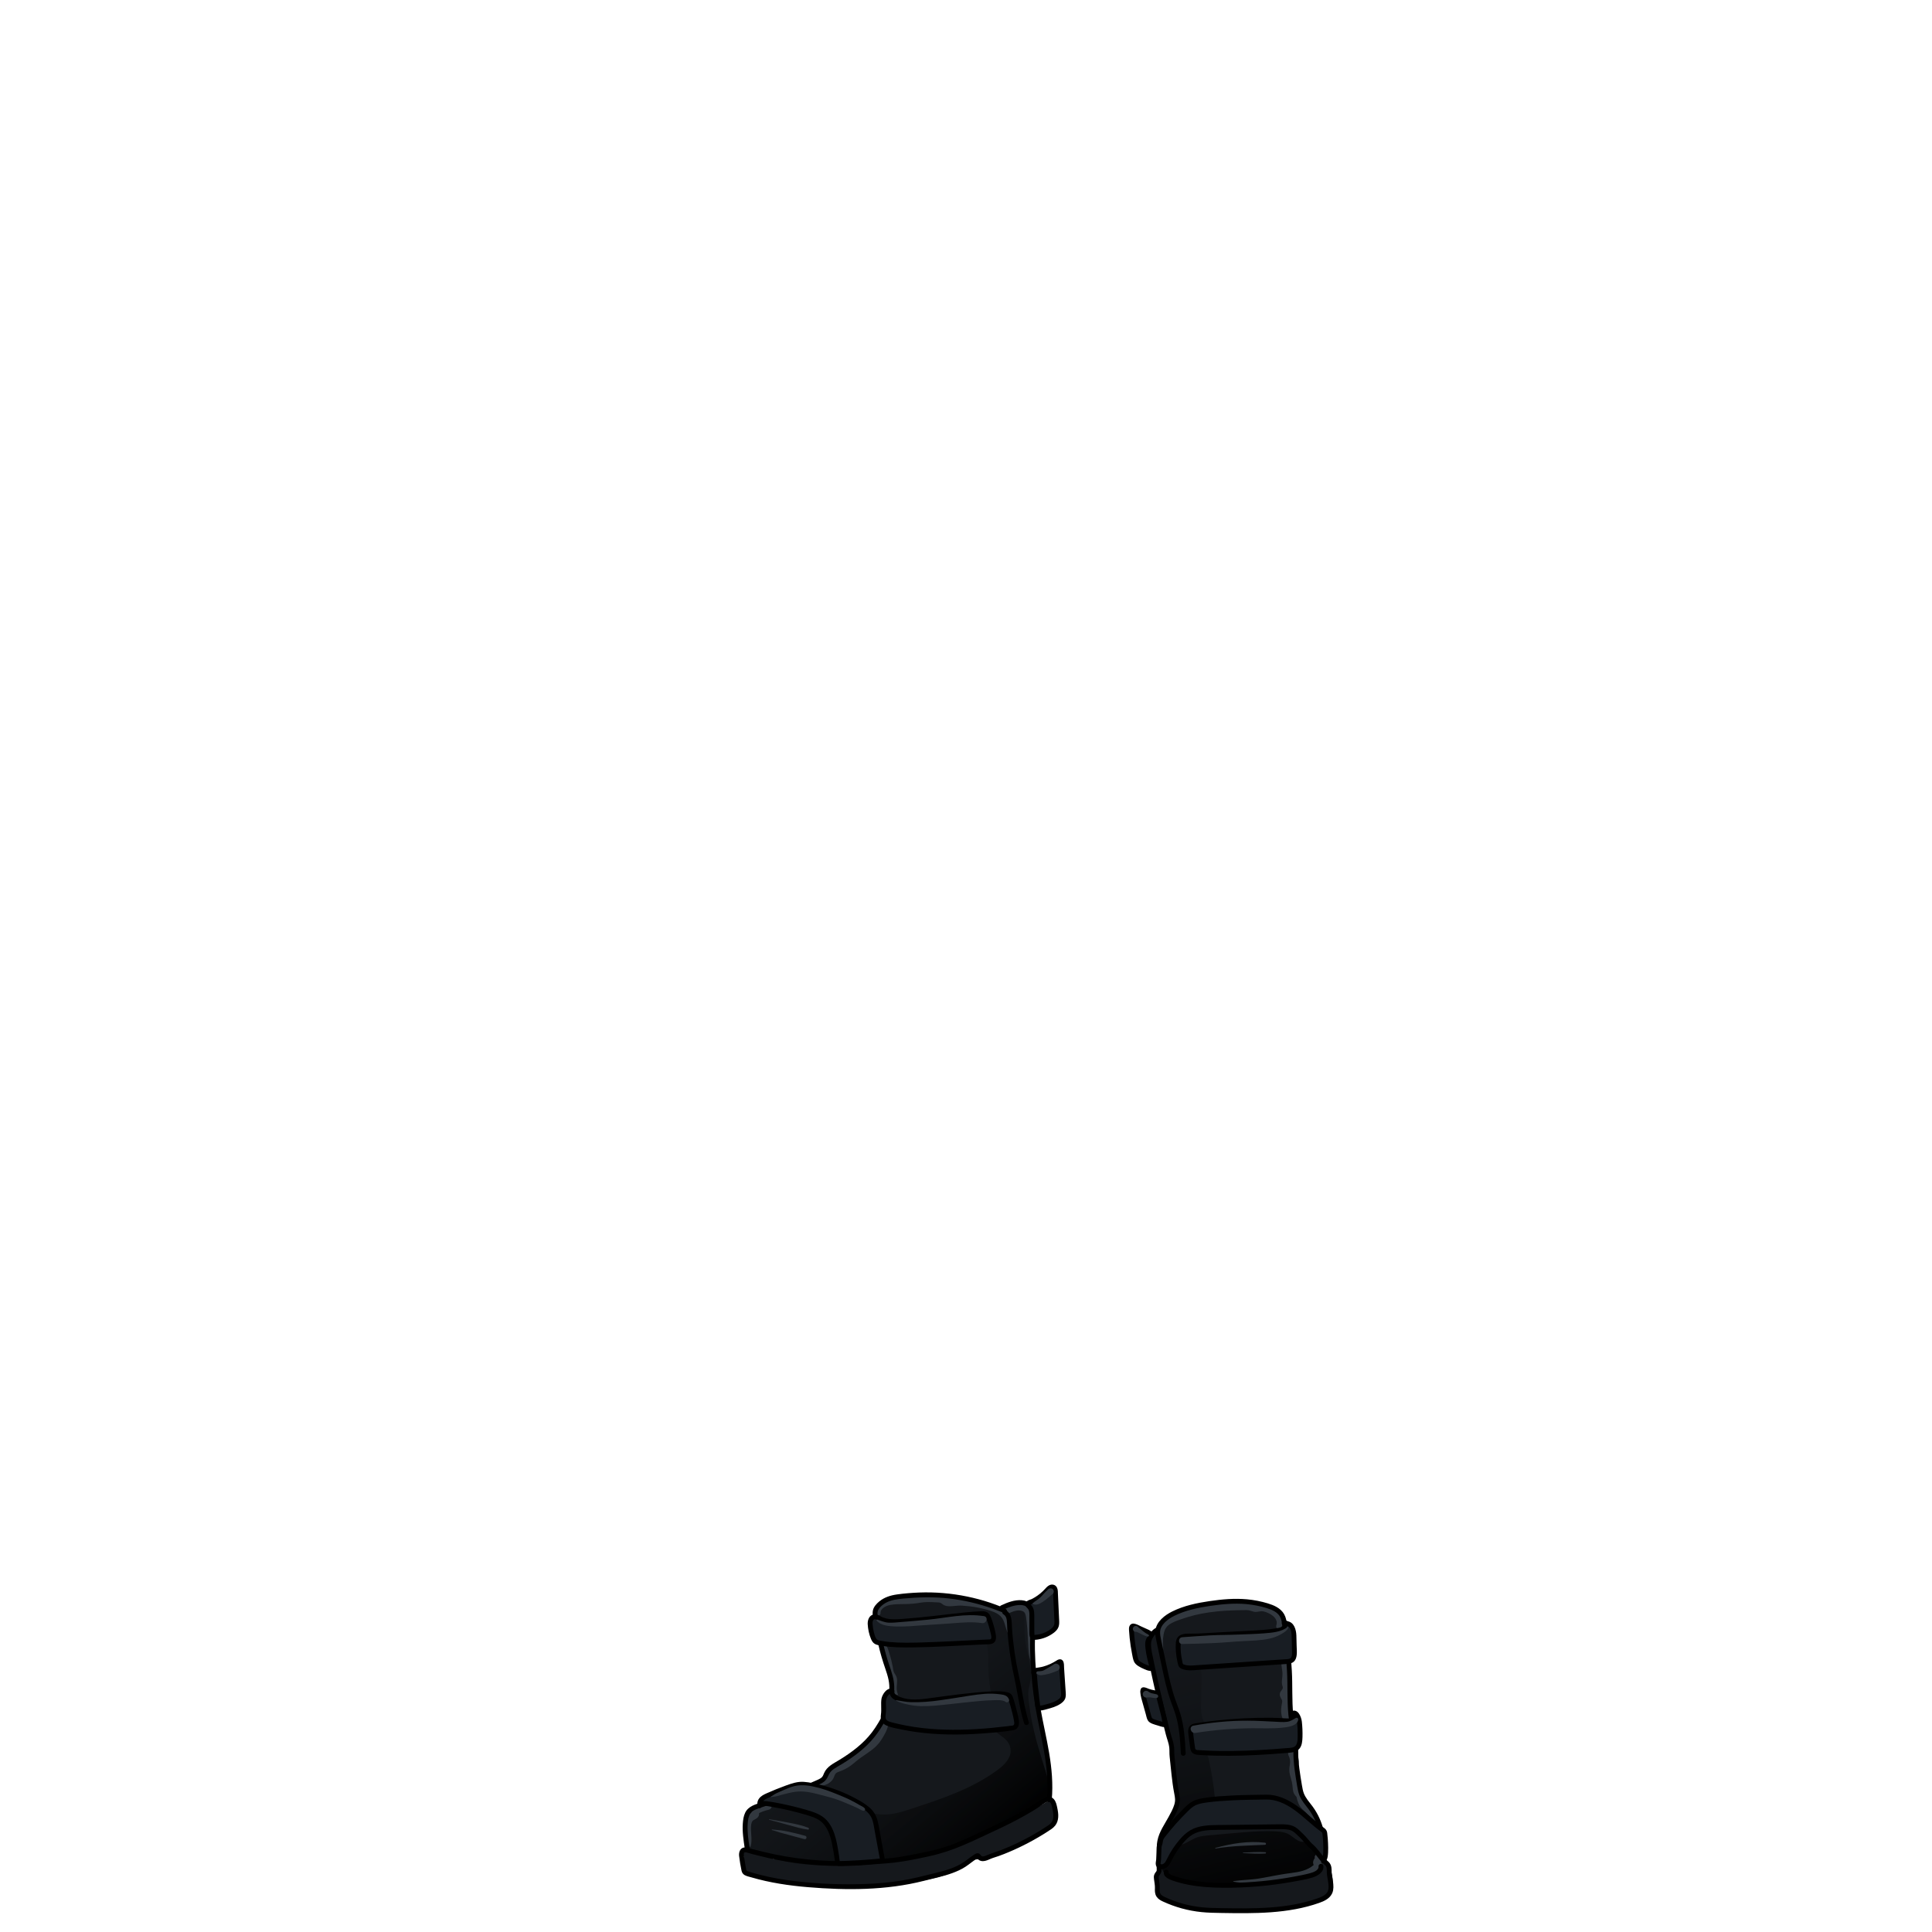 <?xml version="1.0" encoding="utf-8"?>
<!-- Generator: Adobe Illustrator 28.0.0, SVG Export Plug-In . SVG Version: 6.00 Build 0)  -->
<svg version="1.1" id="Layer_1" xmlns="http://www.w3.org/2000/svg" xmlns:xlink="http://www.w3.org/1999/xlink" x="0px" y="0px"
	 viewBox="0 0 800 800" style="enable-background:new 0 0 800 800;" xml:space="preserve">
<style type="text/css">
	.st0{fill:#15181C;}
	.st1{fill:url(#SVGID_1_);}
	.st2{fill:url(#SVGID_00000046313228400200295580000006525666122348707773_);}
	.st3{fill:#32383F;}
	.st4{fill:none;stroke:#000000;stroke-width:2;stroke-linecap:round;stroke-linejoin:round;stroke-miterlimit:10;}
	.st5{fill:#181D23;}
	.st6{fill:#181D23;stroke:#000000;stroke-width:2;stroke-miterlimit:10;}
</style>
<g id="_x33_-SHOES__x5B_DUROV_x5D_">
	<g id="color_00000036946693444754083860000006416363522848774555_">
		<path class="st0" d="M434.23,744.59c1.39-1.45,1.2-4.21,1.02-6.01c-0.28-2.76-0.55-5.53-0.83-8.29c-0.2-1.96-0.39-3.93-0.8-5.86
			c-0.39-1.82-0.96-3.6-1.39-5.41c-0.73-3.12-1.02-6.32-1.54-9.48c-0.76-4.72-2.01-9.35-2.67-14.09c-0.32-2.32-0.26-4.61-0.41-6.93
			c-0.15-2.22-0.5-4.46-0.56-6.7c-0.11-4.15,0.63-8.29,0.6-12.44c-0.01-1.49-0.18-3.13-1.23-4.19c-1.13-1.14-2.93-1.26-4.53-1.14
			c-1.85,0.14-3.68,0.48-5.45,1.04c-0.86,0.27-1.73,0.59-2.62,0.56c-0.59-0.02-1.16-0.19-1.72-0.36
			c-13.37-3.94-27.56-6.38-41.24-3.74c-2.41,0.46-4.84,1.11-6.83,2.54c-0.68,0.49-1.31,1.09-1.62,1.87
			c-0.35,0.89-0.23,1.89-0.08,2.84c0.91,5.95,2.24,11.9,3.76,17.72c1.43,5.47,4.2,10.46,3.08,16.33c-0.26,1.37-0.72,2.69-1.25,3.97
			c-2.12,5.15-5.34,9.75-8.55,14.3c-0.86,1.23-1.73,2.46-2.86,3.46c-1.96,1.73-4.51,2.59-6.91,3.62c-3.1,1.33-5.9,3.28-7.11,6.5
			c-0.81,2.17-2.62,2.57-4.5,3.56c-2.29,1.21-4.72,2.14-7.15,3.01c-5.68,2.04-11.31,4.22-16.97,6.33c-0.94,0.35-1.9,0.71-2.67,1.36
			c-0.83,0.7-1.39,1.68-1.78,2.69c-1.53,3.91-0.89,8.29-0.23,12.44c0.1,0.61,0.21,1.25,0.58,1.74c0.45,0.59,1.2,0.85,1.91,1.07
			c6.51,2.08,13.17,3.88,20,4.25c1.36,0.07,2.72,0.09,4.08,0.11c7.26,0.09,14.51,0.21,21.77,0.26c6.9,0.05,14.14-1.61,20.98-2.63
			c4.59-0.68,9.2-1.37,13.61-2.79c6.43-2.08,12.39-5.83,18.49-8.79c3.88-1.88,7.76-3.77,11.64-5.65c1.86-0.9,4.02-1.66,5.75-2.79
			c1.53-1,2.69-2.37,4.38-3.17C433.01,745.36,433.73,745.11,434.23,744.59z"/>
		<path class="st0" d="M480.36,703.72c0.48,1.96,0.99,3.91,1.53,5.85c0.78,2.79,1.61,5.57,2.27,8.4c1.13,4.85,1.74,9.82,1.8,14.79
			c0.01,1.1-0.03,2.08,0.25,3.12c0.33,1.26,0.77,2.49,1.07,3.77c0.56,2.37,0.84,4.86,0.15,7.24c-1.16,3.98-3.97,7.61-5.65,11.4
			c-1.41,3.17-1.79,6.07-1.45,9.54c0.2,2.07,0.4,4.14,0.61,6.2c0.02,0.24,0.05,0.49,0.17,0.69c0.15,0.26,0.42,0.42,0.68,0.57
			c1.22,0.69,2.33,1.49,3.48,2.25c1.22,0.8,2.93,1.06,4.33,1.39c3.09,0.73,6.61,1.54,9.79,1.54c10.26,1.12,20.61-0.29,30.83-1.7
			c2.92-0.4,5.84-0.8,8.71-1.42c1.46-0.31,2.91-0.68,4.34-1.13c1.1-0.35,2.32-0.59,3.13-1.48c0.69-0.76,0.9-1.84,0.88-2.87
			c-0.02-1.02-0.22-2.04-0.23-3.06c-0.01-1.07,0.19-2.12,0.27-3.18c0.22-2.71-0.32-5.43-1.23-7.99s-2.19-4.97-3.49-7.35
			c-2.15-3.93-3.89-7.65-4.6-12.14c-0.8-5.08-1.26-10.09-1.51-15.21c-0.27-5.62-2.36-11.04-2.58-16.66
			c-0.1-2.53,0.19-5.06,0.29-7.59c0.16-4.14-0.55-8.01-0.96-12.09c-0.39-3.9-0.14-7.93-0.61-11.87c-0.23-2-0.6-4.06-1.75-5.71
			c-1.29-1.84-3.4-2.92-5.51-3.67c-5.56-1.99-11.59-2.2-17.5-2.01c-6.66,0.21-13.38,0.91-19.62,3.23c-3.34,1.24-6.71,3.15-8.27,6.35
			c-0.38,0.79-0.65,1.64-1.15,2.35c-0.79,1.11-2.11,1.84-2.6,3.1c-0.32,0.83-0.22,1.76-0.11,2.64
			C477.12,688.64,478.52,696.23,480.36,703.72z"/>
		<path class="st0" d="M435.94,746.85c-0.56-0.85-1.7-1.25-2.63-0.69c-13.96,8.51-29.35,14.59-44.66,20.19
			c-3.83,1.4-7.72,2.65-11.71,3.53c-4.08,0.89-8.24,1.28-12.4,1.54c-8.49,0.51-17.03,0.51-25.53,0.07
			c-6.33-0.32-12.66-0.92-18.94-1.83c-0.13-0.1-0.27-0.17-0.44-0.23c-0.54-0.19-1.08-0.41-1.63-0.57c-0.57-0.16-1.16-0.3-1.73-0.45
			c-0.56-0.14-1.11-0.28-1.67-0.43c-0.18-0.05-0.36-0.1-0.54-0.14c-0.3-0.37-0.74-0.64-1.16-0.75c-0.31-0.08-0.62-0.06-0.9,0.03
			c-0.27-0.35-0.65-0.6-1.18-0.72c-0.17-0.04-0.35-0.05-0.52-0.05c-1.54-0.6-3.19,0.97-2.38,2.37c-0.03,0.53,0.05,1.07,0.12,1.62
			c0.16,1.2,0.3,2.4,0.43,3.6c0.1,0.85,0.5,1.44,1.32,1.73c9.02,3.25,18.63,3.97,28.1,4.86c9.8,0.93,19.68,1.66,29.51,0.68
			c4.82-0.48,9.57-1.4,14.3-2.41c4.41-0.94,8.84-1.83,12.98-3.68c1.92-0.86,3.6-2.02,5.31-3.23c0.79-0.56,1.6-1.13,2.49-1.52
			c0.94-0.41,1.85-0.41,2.85-0.49c2.46-0.21,4.74-1.4,7-2.32c2.29-0.93,4.57-1.85,6.86-2.78c2.56-1.04,5.13-2.07,7.69-3.12
			c2.12-0.87,4.23-1.76,6.07-3.16C436.38,755.87,438.59,750.84,435.94,746.85z"/>
		<path class="st0" d="M550.35,784.91c0.64-0.36,0.94-0.98,0.99-1.63c0.08-1.17,0.47-2.3,0.51-3.49c0.03-1.23-0.09-2.46-0.33-3.67
			c-0.26-1.25-0.62-2.74-1.3-3.97c-0.39-0.69-0.87-1.29-1.5-1.72c-0.24-0.16-0.5-0.3-0.79-0.28c-0.39,0.03-0.69,0.35-0.95,0.65
			c-0.25,0.3-0.51,0.61-0.64,0.98s-0.08,0.83,0.2,1.1c0.14,0.13,0.33,0.21,0.48,0.34c0.34,0.3,0.38,0.85,0.19,1.26
			c-0.19,0.42-0.55,0.72-0.92,0.99c-3.09,2.19-6.85,1.71-10.34,2.39c-2.18,0.42-4.39,0.74-6.59,1.07c-1.07,0.16-2.14,0.31-3.21,0.46
			c-0.88,0.12-2.13,0.53-3.01,0.4c-0.11-0.02-0.21-0.03-0.32-0.03c-9.08,0.16-18.17,0.14-27.25-0.06c-0.51-0.01-0.94,0.16-1.26,0.44
			c-0.11,0.02-0.22,0.05-0.32,0.09c-0.38,0.13-1.53-0.38-1.93-0.48c-0.77-0.2-1.54-0.4-2.31-0.6c-1.46-0.39-2.94-0.75-4.38-1.21
			c-0.91-0.29-1.49-0.72-2.06-1.5c-0.58-0.79-0.93-2.01-1.97-2.32c-0.79-0.24-1.65,0.27-2.07,0.97c-0.42,0.7-0.5,1.56-0.52,2.38
			c-0.04,1.7,0.1,3.4,0.43,5.07c0.2,1.01,0.48,2.03,1.12,2.83c0.44,0.56,1.03,0.98,1.63,1.36c4.62,2.9,10.28,3.44,15.72,3.85
			c5.96,0.45,11.82,0.83,17.79,0.69c6.13-0.14,12.23-0.72,18.34-1.11c2.14-0.13,4.28-0.27,6.36-0.77
			C543.7,788.49,547.15,786.71,550.35,784.91z"/>
	</g>
	<g id="shadow_00000124858491652275885820000006518887112501121429_">
		
			<linearGradient id="SVGID_1_" gradientUnits="userSpaceOnUse" x1="410.151" y1="32.782" x2="344.646" y2="111.114" gradientTransform="matrix(1 0 0 -1 0 799.89)">
			<stop  offset="0" style="stop-color:#000000"/>
			<stop  offset="1" style="stop-color:#15181C;stop-opacity:0"/>
		</linearGradient>
		<path class="st1" d="M339.8,751.21c-2.04-0.54-4.04-1.27-5.99-2.06c-3.79-1.52-7.57-3.24-11.63-3.68
			c-4.06-0.43-8.55,0.68-11.04,3.91c-2.96,3.84-2.28,9.25-1.43,14.03c0.2,1.12,0.42,2.28,1.08,3.2c1.15,1.61,4.08,1.49,5.88,1.84
			c2.09,0.41,4.09,1.16,6.13,1.75c6.89,1.99,14.15,2.11,21.32,2.21c3.88,0.06,7.78,0.11,11.63-0.4c4.19-0.56,8.81-2.39,13.06-1.98
			c3.7,0.36,7.18-0.23,10.86-1.05c8.24-1.84,16.12-4.93,23.92-8.09c4.3-1.74,8.61-3.52,12.63-5.84c5.97-3.44,11.36-8.1,17.97-10.05
			c0.61-0.18,0.43-3.97,0.39-4.51c-0.1-1.53-0.43-3.05-0.86-4.52c-0.87-2.93-1.78-5.86-2.69-8.78c-2.26-7.27-4.04-14.42-4.96-22.02
			c-0.22-1.77-0.43-3.57-0.19-5.34c0.18-1.31,0.6-2.58,0.83-3.88c0.86-4.91-1.08-9.81-1.92-14.72c-0.81-4.77-0.59-9.65-0.66-14.49
			c-0.01-0.67-0.06-1.42-0.54-1.88c-0.38-0.36-0.93-0.45-1.44-0.5c-2.61-0.25-5.29,0.31-7.59,1.58c-3.62-1.56-7.53-2.46-11.47-2.63
			c0.81,1.46-0.44,3.15-0.76,4.79c-0.36,1.83,0.5,3.68,1.62,5.18c1.11,1.49,2.5,2.78,3.45,4.39c2.09,3.51,1.77,7.87,1.81,11.96
			c0.02,2.62,0.21,5.25,0.57,7.85c0.36,2.58,0.88,5.15,0.88,7.75c-0.01,3.13-1.97,7.75,0.23,10.41c2.62,3.18,7.52,4.32,7.58,9.29
			c0.04,3.3-2.66,5.93-5.31,7.9c-10.43,7.75-23.01,11.94-35.35,16.01c-4.07,1.34-8.25,2.7-12.53,2.52c-2.72-0.11-5.4-0.85-8.12-0.81
			c-3.31,0.05-6.51,1.24-9.82,1.5C344.81,752.23,342.28,751.86,339.8,751.21z"/>
		
			<linearGradient id="SVGID_00000002373528295435783910000000304265600560805008_" gradientUnits="userSpaceOnUse" x1="519.851" y1="10.441" x2="486.594" y2="150.895" gradientTransform="matrix(1 0 0 -1 0 799.89)">
			<stop  offset="0" style="stop-color:#000000"/>
			<stop  offset="1" style="stop-color:#15181C;stop-opacity:0"/>
		</linearGradient>
		<path style="fill:url(#SVGID_00000002373528295435783910000000304265600560805008_);" d="M501.93,745.36
			c-2.37,0.28-4.7,0.84-7.01,1.34c-1.82,0.39-2.5,1.11-3.63,2.41c-1.25,1.45-2.85,2.64-4.14,4.08c-2.37,2.64-1.18,7.55,0.47,10.23
			c0.15,0.24,0.33,0.5,0.6,0.58c0.2,0.06,0.42,0.02,0.62-0.03c2.54-0.64,4.63-2.44,7.12-3.25c1.37-0.45,2.82-0.58,4.26-0.71
			c3.33-0.3,6.66-0.6,9.99-0.9c6.02-0.54,12.07-1.09,18.11-0.77c1.74,0.09,3.52,0.27,5.08,1.06c1.47,0.75,2.63,2,4.1,2.75
			c2.18,1.11,4.17,0.33,5.36-1.69c1.07-1.8,0.77-4.12-0.09-6.03s-2.22-3.54-3.31-5.32c-1.4-2.28-2.36-4.81-3.31-7.31
			c-0.66-1.73-1.32-3.48-1.53-5.32c-0.39-3.34,0.72-6.66,1.81-9.84c1.03,2.81,0.73,5.84,0.75,8.77c0.02,3.14,0.41,5.28,2.29,7.84
			c1.28,1.74,2.49,3.52,3.65,5.34c1.26,1.99,2.45,4.04,3.31,6.24c1.78,4.57,2.02,9.56,2.24,14.46c0.01,0.25,0.02,0.51-0.05,0.75
			c-0.09,0.31-0.31,0.57-0.51,0.82c-1.69,2.16-1.83,4.1-4.61,5.22c-2.89,1.17-5.98,1.72-9.05,2.27c-2.78,0.5-5.56,1-8.35,1.46
			c-2.32,0.38-4.79,0.43-7.15,0.51c-10.45,0.39-21.09,0.76-31.19-1.95c-2.15-0.58-4.87-1.49-6.16-3.46
			c-0.39-0.6-0.53-1.32-0.67-2.02c-0.7-3.6-1.16-7.01-0.13-10.59c0.95-3.29,2.57-6.14,4.19-9.13c1.88-3.5,3.49-7.53,2.44-11.36
			c-0.32-1.17-0.88-2.26-1.26-3.42c-0.09-0.29-0.18-0.58-0.25-0.87c-0.44-1.72-0.58-3.53-0.37-5.27c0.32-2.58-0.04-5.27-0.51-7.83
			c-0.99-5.42-2.86-10.62-4.1-15.98c-1.45-6.31-2-12.82-3.8-19.04c-0.65-2.23-1.46-4.44-1.6-6.76c-0.15-2.64,1.28-7.65,4.88-6.95
			c0.78,0.15,1.48,0.59,2.16,1.01c1.32,0.83,2.64,1.66,3.95,2.49c0.33,0.21,0.68,0.43,0.9,0.75c0.22,0.3,0.31,0.67,0.4,1.03
			c0.47,1.96,0.76,3.97,0.85,5.99c0.07,1.44,0.21,3.18,1.49,3.83c0.57,0.28,1.23,0.27,1.86,0.25c0.93-0.03,1.87-0.06,2.8-0.09
			c0.67-0.02,1.38-0.03,1.93,0.35c0.85,0.59,0.91,1.81,0.88,2.84c-0.1,3.56-0.2,7.12-0.3,10.68c-0.04,1.54-0.08,3.09,0.13,4.61
			c0.16,1.14,0.47,2.26,0.91,3.33c0.08,0.19,0.16,0.41,0.06,0.59c-0.09,0.17-0.3,0.23-0.49,0.27c-1.19,0.25-2.47,0.32-3.51,0.95
			c-1.4,0.84-1.34,2.26-1.18,3.68c0.2,1.85,0.26,3.76,0.67,5.59c0.08,0.37,0.18,0.75,0.4,1.07c1.08,1.55,3.85,0.25,5.26,1.51
			c0.55,0.49,0.75,1.26,0.91,1.99c1.14,5.14,1.98,10.34,2.51,15.58c0.04,0.35,0.06,0.75-0.17,1.03
			C502.68,745.26,502.28,745.31,501.93,745.36z"/>
	</g>
	<g id="light1v">
		<path class="st3" d="M427.53,684.3c-0.07-1.58,0.01-3.16,0.09-4.74c0.16-3.19,0.23-6.37,0.04-9.55c-0.08-1.33-0.14-2.73-0.87-3.89
			c-0.68-1.07-1.71-1.82-2.86-2.32c-2.86-1.23-5.86,0.09-8.45,1.4c-0.57,0.29-0.83,0.73-0.88,1.18c-0.06-0.04-0.12-0.08-0.18-0.12
			c-1.9-1.2-4.08-1.82-6.22-2.43c-2.33-0.67-4.71-1.5-7.1-1.88c-2.48-0.4-4.86-0.4-7.35-0.18c-1.15,0.1-1.39-0.08-2.16-0.86
			c-0.85-0.86-2.08-0.88-3.22-0.95c-2.54-0.16-5.13-0.4-7.64,0.06c-2.41,0.44-4.84,0.77-7.28,0.98c-2.61,0.23-5.09,0.42-7.43,1.71
			c-1.9,1.05-3.63,2.95-3.58,5.24c0.03,1.39,2.19,1.39,2.16,0c-0.05-1.99,2.45-3.12,4.11-3.4c2.05-0.35,4.07-0.31,6.14-0.34
			c2.14-0.03,4.28-0.22,6.39-0.59c2.13-0.37,4.26-0.24,6.41-0.13c0.91,0.05,1.6-0.04,2.29,0.53c0.74,0.62,1.5,0.96,2.47,1.05
			c1.94,0.18,3.92-0.34,5.89-0.22c4.09,0.23,8.41,0.98,12.3,2.3c2.19,0.75,4.03,1.79,4.96,3.98c0.82,1.91,1.05,4.24,2.31,5.93
			c0.06,0.08,0.2,0.08,0.23-0.03c0.49-1.9,0.08-4.35-0.29-6.26c-0.17-0.9-0.56-1.69-1.08-2.4c0.17-0.03,0.34-0.07,0.51-0.14
			c1.82-0.81,4.25-1.97,6.25-1.07c1.06,0.47,1.23,1.5,1.39,2.55c0.22,1.44,0.36,2.89,0.48,4.34c0.22,2.63,0.24,5.26,0.43,7.89
			c0.17,2.31,0.28,5.14,1.73,7.05c0.12,0.15,0.38,0.12,0.38-0.1C427.93,687.36,427.6,685.84,427.53,684.3z"/>
		<path class="st3" d="M371.83,701.6c-0.66-1.47-0.57-2.88-0.41-4.45c0.08-0.78,0.09-1.56-0.07-2.33c-0.19-0.91-0.68-1.43-1.11-2.21
			c-0.39-0.71-0.42-1.65-0.57-2.44c-0.19-0.96-0.4-1.92-0.64-2.88c-0.26-1.01-0.54-2.02-0.86-3.01c-0.3-0.92-0.58-2.03-1.17-2.81
			c-0.55-0.72-1.95-0.61-1.89,0.51c0.06,1.06,0.51,2.1,0.82,3.1c0.32,1.06,0.62,2.12,0.87,3.2c0.26,1.08,0.48,2.16,0.66,3.25
			c0.16,0.91,0.29,1.78,0.94,2.48c0.29,0.31,0.7,0.49,0.97,0.82c0.31,0.39,0.36,0.9,0.38,1.39c0.04,0.87-0.1,1.74-0.06,2.61
			c0.05,1.28,0.5,2.87,1.97,3.04C371.83,701.9,371.88,701.71,371.83,701.6z"/>
		<path class="st3" d="M364.85,713.54c-0.91,1.2-1.39,2.74-2.13,4.05c-0.76,1.34-1.64,2.55-2.78,3.58c-2.38,2.14-5.3,3.57-7.64,5.78
			c-1.15,1.08-2.29,2.09-3.66,2.89c-1.26,0.73-2.75,1.11-3.92,1.95c-1.31,0.94-1.42,2.29-2.21,3.57c-0.72,1.16-2.31,1.75-3.46,2.39
			c-0.77,0.44-0.43,1.66,0.45,1.66c1.5,0,2.82-0.35,4.03-1.26c0.57-0.43,1.07-0.95,1.44-1.56c0.41-0.67,0.54-1.55,1.03-2.15
			c0.5-0.62,1.4-0.81,2.11-1.09c0.76-0.3,1.51-0.63,2.23-1.02c1.49-0.8,2.8-1.85,4.08-2.95c2.59-2.23,5.71-3.8,8.19-6.14
			c1.15-1.09,2.11-2.4,2.92-3.77c0.84-1.42,1.82-3.11,2.13-4.75C367.98,712.95,365.89,712.16,364.85,713.54z"/>
		<path class="st3" d="M319.31,747.12c-0.35-0.6-1.04-0.83-1.69-0.69c-1.07,0.23-2.11,0.54-3.12,0.95
			c-0.91,0.36-2.02,0.73-2.73,1.45c-0.4,0.4-0.65,0.95-0.65,1.53c0,0.07,0.01,0.17,0.02,0.27c-0.28,0.15-0.62,0.39-0.74,0.47
			c-0.46,0.31-0.84,0.68-1.17,1.12c-1.33,1.77-1.28,3.9-0.88,5.97c0.41,2.11,0.83,4.58,1.96,6.44c0.13,0.21,0.45,0.17,0.51-0.07
			c0.84-2.94-0.17-6.06,0.23-9.04c0.07-0.51,0.23-1.05,0.55-1.47c0.32-0.42,0.79-0.56,1.23-0.81c0.52-0.29,1-0.66,1.28-1.2
			c0.23-0.43,0.24-0.84,0.19-1.24c0.14-0.07,0.28-0.15,0.42-0.22c0.37-0.18,0.75-0.34,1.14-0.49c0.84-0.31,1.69-0.56,2.56-0.76
			c0.46-0.1,0.98-0.57,1.05-1.05C319.52,747.84,319.54,747.5,319.31,747.12z"/>
		<path class="st3" d="M524.58,664.6c-1.18-0.35-2.31-0.32-3.52-0.38c-1.19-0.05-2.26-0.85-3.46-1.06c-2.36-0.4-4.86-0.2-7.24-0.12
			c-5.01,0.17-10.04,0.63-14.92,1.84c-4.42,1.09-9.21,2.69-12.77,5.64c-1.86,1.54-2.85,3.75-2.85,6.16c0,1.33,0.34,2.7,0.5,4.01
			c0.14,1.13,0.19,2.5,0.98,3.37c0.03,0.03,0.1,0.03,0.12-0.02c0.34-0.78,0.22-1.57,0.18-2.41c-0.05-1.1-0.11-2.18,0.01-3.28
			c0.22-2,0.53-4.05,2.2-5.38c1.46-1.18,3.38-1.83,5.13-2.44c1.88-0.65,3.79-1.26,5.73-1.73c4.03-0.99,8.18-1.52,12.31-1.8
			c2.09-0.14,4.19-0.22,6.28-0.25c0.98-0.01,1.95-0.05,2.93-0.04c1.12,0.01,1.92,0.39,2.98,0.66c1.14,0.29,2.1-0.17,3.22-0.19
			c1.1-0.02,2.4,0.57,3.36,1.06c1.74,0.9,3.46,2.57,2.77,4.71c-0.56,1.74,2.03,2.36,2.68,0.74
			C533.05,669.15,528.38,665.73,524.58,664.6z"/>
		<path class="st3" d="M534.27,705.5c0.16-1.03,0.18-2.06-0.27-3.02c-0.09-0.19-0.18-0.42-0.33-0.58c-0.04-0.04-0.07-0.08-0.1-0.11
			c0.21-0.27,0.43-0.54,0.6-0.82c0.57-0.92,0.65-1.91,0.46-2.96c-0.19-1.05-0.27-1.79-0.13-2.86c0.29-2.28,0.03-4.99-0.94-7.09
			c-0.69-1.5-2.9-0.65-2.94,0.8c-0.03,1.14,0.29,2.31,0.39,3.45c0.1,1.23-0.05,2.37-0.19,3.58c-0.06,0.56-0.05,1.08,0.05,1.64
			c0.07,0.42,0.33,0.94,0.31,1.36c-0.02,0.68-0.91,1.32-1.13,2.04c-0.34,1.14,0.15,1.88,0.68,2.81c0.41,0.71,0.1,1.47-0.03,2.24
			c-0.36,2.13-0.4,4.88,1.04,6.62c0.89,1.07,2.64,0.16,2.64-1.09c0-1.05-0.43-2.04-0.46-3.1
			C533.9,707.42,534.12,706.49,534.27,705.5z"/>
		<path class="st3" d="M546.32,754.1c-0.07-0.18-0.16-0.36-0.25-0.53c-0.26-1.18-1.26-2.33-2-3.24c-0.65-1.03-1.31-2.04-1.97-3.07
			c-0.65-1.02-1.1-2.1-1.64-3.18c-0.28-0.57-0.62-1.11-1.03-1.61c-0.34-0.41-0.84-0.73-0.98-1.26c-0.16-0.61-0.08-1.35-0.15-1.98
			c-0.07-0.7-0.17-1.4-0.27-2.09c-0.2-1.32-0.7-2.7-0.69-4.04c0-1.29,0.51-2.51,0.44-3.82c-0.07-1.46-0.55-2.79-1.18-4.1
			c-0.99-2.03-3.98-0.26-3.02,1.77c0.59,1.25,0.79,2.43,0.52,3.79c-0.27,1.42-0.34,2.69,0.02,4.1c0.35,1.37,0.76,2.7,0.99,4.09
			c0.21,1.26,0.13,2.78,0.8,3.92c0.27,0.47,0.62,0.85,0.97,1.23c0.11,0.58,0.25,1.15,0.43,1.71c0.39,1.25,0.99,2.35,1.91,3.29
			c0.88,0.89,1.84,1.69,2.69,2.62c0.42,0.46,0.81,0.94,1.17,1.46c0.4,0.57,0.69,1.19,1.22,1.66c0.39,0.34,0.81,0.36,1.16,0.2
			c0.18,0.03,0.37,0,0.5-0.09c0.03-0.02,0.07-0.05,0.1-0.07c0.02-0.01,0.03-0.03,0.05-0.04C546.31,754.67,546.4,754.33,546.32,754.1
			z"/>
		<path class="st3" d="M546.96,770.96c0.17-0.22,0.27-0.58,0.32-0.84c0.17-0.76-0.02-1.53-0.62-2.04c-1.07-0.89-2.63,0.08-2.23,1.35
			c-0.03-0.05-0.06,0.03-0.25,0.35c-0.18,0.3-0.34,0.63-0.41,0.98c-0.09,0.45-0.04,1.04,0.19,1.49c-0.12,0.11-0.21,0.2-0.23,0.21
			c-0.57,0.46-1.2,0.85-1.84,1.2c-2.93,1.59-6.51,1.76-9.75,2.26c-3.49,0.54-6.94,1.27-10.42,1.87c-3.64,0.63-7.36,0.59-11.01,1.15
			c-0.11,0.02-0.1,0.19,0,0.21c4.15,0.83,8.51,0.54,12.72,0.49c4.17-0.05,8.28-0.7,12.4-1.26c3.75-0.51,7.14-1.22,10.13-3.69
			C547.13,773.73,548.19,772.37,546.96,770.96z"/>
		<path class="st3" d="M523.8,763.02c-6.88-0.84-13.86,0.34-20.5,2.15c-0.18,0.05-0.1,0.3,0.07,0.27
			c6.76-1.16,13.59-1.22,20.42-1.54C524.38,763.86,524.35,763.08,523.8,763.02z"/>
		<path class="st3" d="M523.97,766.96c-3.07-0.21-6.15,0.03-9.22,0.16c-0.14,0.01-0.14,0.21,0,0.22c3.07,0.13,6.15,0.36,9.22,0.16
			C524.32,767.47,524.32,766.98,523.97,766.96z"/>
		<path class="st3" d="M334.7,756.84c-2.54-1.02-5.3-1.58-7.98-2.09c-2.71-0.52-5.43-1-8.15-1.45c-0.16-0.03-0.23,0.2-0.07,0.24
			c2.71,0.7,5.41,1.43,8.11,2.2c2.62,0.74,5.28,1.52,7.98,1.87C335.07,757.67,335.07,756.99,334.7,756.84z"/>
		<path class="st3" d="M333.46,760.18c-2.24-0.63-4.49-1.2-6.77-1.68c-1.12-0.24-2.24-0.44-3.38-0.6c-1.19-0.17-2.39-0.18-3.57-0.37
			c-0.17-0.03-0.25,0.23-0.07,0.27c1.12,0.25,2.16,0.68,3.26,1c1.14,0.32,2.28,0.63,3.42,0.93c2.25,0.59,4.5,1.18,6.73,1.81
			C333.96,761.79,334.33,760.43,333.46,760.18z"/>
	</g>
	<g id="line_00000147185025712044412240000016792554958754391424_">
		<g>
			<g>
				<path d="M311.35,767.7c2.35,0.53,4.67,1.2,7.02,1.72c2.4,0.53,4.82,1,7.25,1.4c4.91,0.81,9.86,1.36,14.82,1.63
					c5,0.28,10.02,0.28,15.03,0c2.5-0.14,4.99-0.39,7.48-0.57c2.5-0.18,5-0.34,7.49-0.63c4.87-0.58,9.74-1.61,14.52-2.66
					c4.77-1.05,9.31-2.58,13.8-4.48c4.52-1.92,8.94-4.08,13.4-6.14c4.32-2,8.58-4.12,12.71-6.48c2-1.14,4-2.31,5.89-3.62
					c0.68-0.47,1.33-0.98,2.05-1.38c0.52-0.29,1.25-0.66,1.82-0.31c0.72,0.44,0.88,1.6,1.05,2.34c0.22,0.98,0.42,1.96,0.47,2.96
					c0.04,0.89-0.02,1.82-0.43,2.63c-0.46,0.91-1.29,1.49-2.11,2.04c-3.95,2.63-8.1,4.97-12.38,7.02c-2.18,1.04-4.39,2.02-6.65,2.88
					c-1.93,0.74-3.92,1.31-5.83,2.12c-0.57,0.24-1.29,0.59-1.93,0.52c-0.33-0.04-0.5-0.22-0.68-0.47c-0.35-0.48-0.72-0.84-1.36-0.84
					c-0.54,0-1.06,0.37-1.5,0.65c-0.53,0.33-1.03,0.69-1.53,1.06c-0.9,0.67-1.79,1.38-2.72,2c-3.67,2.46-7.99,3.57-12.23,4.61
					c-4.58,1.12-9.12,2.31-13.78,3.05c-4.8,0.76-9.65,1.17-14.51,1.36c-9.71,0.37-19.54-0.03-29.19-1.16
					c-4.82-0.56-9.62-1.38-14.33-2.57c-1.15-0.29-2.29-0.6-3.43-0.93c-0.59-0.17-1.18-0.35-1.76-0.54
					c-0.48-0.16-0.71-0.26-0.82-0.77c-0.24-1.15-0.39-2.32-0.59-3.48c-0.1-0.61-0.21-1.22-0.31-1.82c-0.07-0.46-0.17-1.01-0.01-1.46
					c0.19-0.55,0.72-0.41,1.19-0.3C309.98,767.23,310.64,767.54,311.35,767.7c1.25,0.3,1.78-1.63,0.53-1.93
					c-1.26-0.3-2.45-0.99-3.78-0.77c-1.7,0.28-2.22,2.04-2.05,3.54c0.22,1.99,0.59,4.04,0.99,6c0.16,0.79,0.54,1.45,1.25,1.87
					c0.85,0.49,1.93,0.7,2.87,0.97c7.62,2.23,15.52,3.4,23.43,4.06c15.92,1.33,32.37,1.34,47.95-2.62c3.95-1.01,8-1.83,11.84-3.23
					c1.88-0.69,3.72-1.52,5.4-2.61c0.91-0.59,1.76-1.26,2.63-1.91c0.43-0.33,0.87-0.65,1.32-0.96c0.4-0.27,0.87-0.67,1.34-0.8
					c-0.18,0-0.35,0-0.53,0c-0.05-0.06-0.1-0.13-0.15-0.19c0.04,0.08,0.09,0.15,0.15,0.23c0.1,0.14,0.2,0.28,0.32,0.41
					c0.16,0.18,0.35,0.34,0.56,0.47c0.48,0.3,1.05,0.44,1.61,0.43c1.08-0.02,2.09-0.49,3.07-0.92c1.12-0.49,2.31-0.79,3.46-1.2
					c1.45-0.52,2.88-1.09,4.3-1.69c5.49-2.32,10.77-5.11,15.78-8.34c1.15-0.74,2.4-1.47,3.27-2.55c0.81-1.01,1.18-2.23,1.27-3.51
					c0.09-1.27-0.12-2.56-0.38-3.8c-0.26-1.25-0.52-2.62-1.39-3.61c-1.71-1.94-4.15-0.68-5.86,0.53c-2.26,1.6-4.65,3.03-7.06,4.39
					c-5.26,2.98-10.73,5.5-16.2,8.06c-5.54,2.6-11.11,5.33-16.98,7.11c-2.94,0.89-5.96,1.55-8.97,2.15
					c-3.04,0.61-6.09,1.23-9.15,1.71c-3.04,0.47-6.13,0.64-9.2,0.86c-3.18,0.23-6.35,0.54-9.53,0.67
					c-12.5,0.51-25.05-0.72-37.21-3.68c-1.45-0.35-2.88-0.77-4.33-1.09C310.63,765.49,310.09,767.42,311.35,767.7z"/>
			</g>
		</g>
		<g>
			<g>
				<path d="M435.52,745.22c0.56-6.48-0.01-12.96-1.09-19.35c-1.05-6.23-2.53-12.38-3.62-18.6c-1.12-6.38-1.75-12.85-2.1-19.31
					c-0.17-3.19-0.24-6.38-0.15-9.58c0.09-3.25,0.26-6.51,0.02-9.75c-0.12-1.58-0.44-3.15-1.59-4.32c-1.04-1.06-2.46-1.57-3.92-1.69
					c-2.93-0.25-5.95,0.92-8.55,2.15c-1.16,0.55-0.15,2.27,1.01,1.73c2.15-1.01,4.57-1.93,6.99-1.9c1.12,0.01,2.26,0.31,3.07,1.13
					c0.92,0.94,0.98,2.34,1.05,3.58c0.16,3.11,0.02,6.22-0.06,9.32c-0.08,3.11-0.01,6.22,0.16,9.33c0.33,6.2,0.93,12.41,1.94,18.54
					c0.99,6,2.4,11.92,3.49,17.9c1.25,6.87,1.97,13.84,1.37,20.83C433.41,746.5,435.41,746.49,435.52,745.22L435.52,745.22z"/>
			</g>
		</g>
		<g>
			<g>
				<path d="M310.33,764.81c-0.49-3.29-0.98-6.62-0.7-9.96c0.11-1.33,0.31-2.76,1.06-3.9c0.71-1.07,1.94-1.62,3.12-2.03
					c2.98-1.03,5.95-2.02,8.89-3.17c3.1-1.22,6.19-2.46,9.25-3.76c1.49-0.63,2.98-1.28,4.46-1.94c1.32-0.59,2.71-1.03,3.97-1.73
					c1.28-0.71,2-1.64,2.56-2.96c0.5-1.19,1.2-2.11,2.27-2.84c1.14-0.78,2.37-1.42,3.54-2.14c1.24-0.76,2.46-1.55,3.66-2.38
					c2.36-1.64,4.63-3.43,6.69-5.44c2.12-2.07,3.97-4.39,5.56-6.88c0.84-1.32,1.62-2.67,2.37-4.04c0.73-1.33,1.53-2.66,2.1-4.06
					c0.58-1.41,0.66-3.03,0.85-4.53c0.19-1.54,0.34-3.09,0.31-4.64c-0.08-3.11-1.09-6.05-2.09-8.96c-2.1-6.13-3.34-12.48-4.49-18.85
					c-0.25-1.39-0.71-2.98,0.11-4.26c0.68-1.06,1.76-1.96,2.84-2.58c2.22-1.28,4.85-1.59,7.36-1.83c6.35-0.59,12.65-0.76,19-0.03
					c6.2,0.71,12.33,2.17,18.2,4.27c0.73,0.26,1.45,0.53,2.17,0.81c0.36,0.14,0.72,0.28,1.08,0.43c0.14,0.06,0.29,0.11,0.43,0.18
					c0.07,0.03,0.14,0.06,0.21,0.09c0.15,0.1,0.16,0.08,0.03-0.06c0-0.18,0-0.35,0-0.53c-0.01,0.04-0.01,0.08-0.02,0.12
					c0.09-0.15,0.17-0.29,0.26-0.44c-0.03,0.03-0.06,0.07-0.09,0.1c-0.41,0.49-0.39,1.21,0.2,1.57c0.86,0.52,1.23,1.31,1.37,2.29
					c0.18,1.24,0.14,2.53,0.23,3.78c0.23,3.25,0.57,6.48,1.02,9.71c0.45,3.21,1.02,6.41,1.72,9.58c0.68,3.1,1.24,6.23,1.81,9.35
					c0.65,3.52,1.36,7.04,2.42,10.46c0.38,1.23,2.31,0.7,1.93-0.53c-1.95-6.27-2.68-12.82-4.11-19.22
					c-1.44-6.49-2.39-13.08-2.83-19.71c-0.18-2.73,0.11-5.82-2.56-7.43c0.07,0.52,0.13,1.05,0.2,1.57c0.51-0.62,0.5-1.36-0.08-1.95
					c-0.53-0.53-1.38-0.75-2.06-1.02c-1.51-0.6-3.03-1.16-4.57-1.68c-3.11-1.04-6.29-1.89-9.51-2.55
					c-6.51-1.34-13.19-1.91-19.84-1.66c-3.06,0.12-6.16,0.36-9.2,0.79c-2.68,0.38-5.3,1.18-7.4,2.95c-1.1,0.92-2.21,2.12-2.55,3.55
					c-0.37,1.57,0.06,3.21,0.34,4.76c0.59,3.29,1.21,6.57,1.96,9.83c0.75,3.24,1.69,6.4,2.77,9.54c0.52,1.53,1.04,3.08,1.37,4.66
					c0.32,1.55,0.4,3.1,0.31,4.68s-0.3,3.14-0.53,4.7c-0.1,0.73-0.22,1.43-0.51,2.11c-0.32,0.76-0.75,1.48-1.15,2.21
					c-1.52,2.81-3.08,5.62-5.03,8.17c-3.61,4.71-8.46,8.31-13.48,11.38c-2.42,1.48-5.09,2.68-6.29,5.43
					c-0.22,0.51-0.41,1.08-0.75,1.53c-0.42,0.55-1.12,0.88-1.73,1.18c-1.4,0.67-2.87,1.21-4.29,1.83c-6.2,2.74-12.51,5.4-18.95,7.53
					c-2.67,0.89-5.67,1.6-6.98,4.39c-0.65,1.39-0.86,2.94-0.96,4.45c-0.12,1.71-0.05,3.42,0.12,5.12c0.17,1.72,0.42,3.42,0.68,5.13
					c0.08,0.53,0.75,0.83,1.23,0.7C310.21,765.88,310.41,765.34,310.33,764.81L310.33,764.81z"/>
			</g>
		</g>
		<path class="st4" d="M479,675c-1.59,0.93-3.12,3.1-3.33,4.93s0.15,3.67,0.52,5.48c1.48,7.26,3.08,14.49,4.82,21.69
			c0.88,3.65,1.79,7.3,2.73,10.93c0.45,1.74,1.23,3.62,1.42,5.4c0.14,1.3,0.02,2.61,0.17,3.94c0.56,4.95,0.91,10.06,1.86,14.96
			c0.38,1.96,0.62,3.25,0.01,5.26c-0.57,1.86-1.53,3.59-2.46,5.29c-1.67,3.07-3.84,6.03-4.5,9.52c-0.4,2.11-0.14,4.12-0.21,6.23
			c-0.06,1.72-0.16,3.37-0.07,5.12c0.02,0.44,0.04,0.9-0.12,1.31c-0.22,0.57-0.75,0.97-0.95,1.55c-0.16,0.45-0.11,0.94-0.05,1.41
			c0.15,1.24,0.43,2.54,0.39,3.79c-0.03,1.07-0.1,2.06,0.52,3.02c0.52,0.8,1.42,1.27,2.29,1.67c4.91,2.27,10.2,3.72,15.58,4.26
			c2.73,0.28,5.48,0.32,8.23,0.36c13.51,0.22,27.37,0.38,40.11-4.13c1.9-0.67,3.92-1.6,4.75-3.43c0.6-1.32,0.44-2.84,0.27-4.28
			c-0.15-1.29-0.54-2.62-0.57-3.89c-0.03-1.28,0.09-2.56-0.83-3.59c-0.46-0.51-1.11-0.87-1.41-1.49c-0.19-0.39-0.21-0.83-0.23-1.25
			c-0.18-3.63,0.04-7.14-0.79-10.72c-0.81-3.5-2.3-6.83-4.44-9.72c-1.33-1.79-2.87-3.47-3.7-5.54c-0.47-1.18-0.69-2.45-0.9-3.7
			c-0.76-4.62-1.59-9.35-1.54-14c0.05-5.1-1.59-10.37-2.08-15.45c-0.58-6.02-0.23-12.06-0.57-18.05c-0.36-6.4-1.02-12.78-1.97-19.12
			c-0.2-1.34-0.43-2.7-1.09-3.87c-1.25-2.19-3.77-3.28-6.18-4.01c-2.75-0.83-5.59-1.39-8.45-1.65c-5.07-0.46-10.19,0-15.23,0.74
			c-5.2,0.77-10.43,1.86-15.14,4.19c-2.86,1.42-6.25,3.92-6.48,7.4c-0.08,1.24,0.17,2.47,0.43,3.68c0.74,3.5,1.48,7,2.22,10.5
			c1,4.74,2.01,9.5,3.6,14.07c0.7,2,1.51,3.97,2.13,5.99c1.6,5.24,1.91,10.77,2.21,16.23"/>
		<g>
			<g>
				<path d="M481.97,774.89c-0.54,2.19,2,3.26,3.64,3.83c2.17,0.76,4.39,1.32,6.65,1.75c4.64,0.87,9.38,1.17,14.09,1.21
					c9.81,0.08,19.65-0.79,29.3-2.55c2.61-0.48,5.32-0.9,7.86-1.7c2.04-0.65,4.71-2.14,4.48-4.66c-0.05-0.54-0.42-1-1-1
					c-0.5,0-1.05,0.46-1,1c0.17,1.81-2.39,2.58-3.74,2.94c-2.11,0.56-4.27,0.96-6.42,1.36c-4.41,0.82-8.86,1.45-13.34,1.88
					c-4.51,0.43-9.03,0.68-13.55,0.72c-4.34,0.04-8.7-0.08-13.02-0.64c-2.32-0.3-4.63-0.74-6.89-1.35c-1.15-0.31-2.3-0.66-3.42-1.08
					c-0.33-0.12-1.84-0.69-1.72-1.18C484.21,774.17,482.28,773.64,481.97,774.89L481.97,774.89z"/>
			</g>
		</g>
	</g>
	<g id="Layer_106">
		<g>
			<path class="st5" d="M365.48,770.46c-0.88-4.79-1.76-9.58-2.64-14.36c-0.25-1.35-0.5-2.73-1.11-3.96
				c-1.13-2.32-3.36-3.89-5.58-5.22c-6.42-3.85-13.56-6.5-20.94-7.78c-1.39-0.24-2.81-0.44-4.22-0.3c-1.35,0.13-2.65,0.55-3.93,0.99
				c-3.16,1.09-6.26,2.32-9.31,3.69c-0.79,0.36-1.59,0.73-2.22,1.33c-0.63,0.6-1.06,1.47-0.91,2.33l-0.24,0.6
				c0.51-1.1,2.04-1.1,3.24-0.92c5.71,0.87,11.37,2.14,16.9,3.81c1.99,0.6,4.01,1.27,5.68,2.52c3.52,2.63,4.8,7.27,5.59,11.6
				c0.39,2.16,0.72,4.34,1.04,6.51c0.05,0.34,0.56,0.31,0.9,0.3C353.52,771.49,359.73,771.06,365.48,770.46z"/>
			<g>
				<path d="M366.44,770.2c-0.49-2.68-0.98-5.36-1.48-8.03c-0.48-2.63-0.88-5.3-1.48-7.91c-0.54-2.34-1.69-4.31-3.51-5.87
					c-1.76-1.51-3.82-2.68-5.86-3.77c-4.36-2.34-9.01-4.16-13.81-5.4c-2.42-0.63-4.93-1.21-7.43-1.39
					c-2.61-0.19-5.01,0.64-7.43,1.51c-2.74,0.99-5.43,2.08-8.09,3.27c-1.17,0.53-2.32,1.12-3.08,2.19
					c-0.37,0.52-0.61,1.15-0.66,1.79c-0.01,0.13,0.01,0.27-0.01,0.39c0.01-0.11,0,0.05-0.02,0.12c-0.04,0.14-0.11,0.27-0.16,0.41
					c-0.42,1.06,1.3,1.76,1.83,0.77c0.3-0.57,1.08-0.53,1.64-0.5c1.07,0.06,2.14,0.31,3.2,0.49c2.29,0.4,4.57,0.87,6.84,1.4
					c2.31,0.54,4.6,1.15,6.87,1.82c1.99,0.59,4.03,1.2,5.73,2.43c2.98,2.15,4.2,5.92,4.95,9.35c0.48,2.18,0.81,4.39,1.14,6.6
					c0.15,0.97,0.07,2.33,1.23,2.65c0.92,0.25,2.05,0.06,2.99,0.03c5.22-0.15,10.44-0.53,15.64-1.07c0.54-0.06,1-0.42,1-1
					c0-0.5-0.46-1.06-1-1c-3.11,0.32-6.22,0.59-9.33,0.78c-1.55,0.1-3.1,0.18-4.65,0.24c-0.78,0.03-1.57,0.06-2.35,0.08
					c-0.35,0.01-0.7,0.02-1.05,0.02c-0.16,0-0.32,0.01-0.48,0.01c-0.05,0-0.1,0-0.14,0c-0.24-0.03-0.2,0.01,0.12,0.1
					c0.09,0.15,0.17,0.29,0.26,0.44c-0.27-0.77-0.28-1.72-0.4-2.53c-0.15-0.97-0.3-1.93-0.47-2.9c-0.25-1.47-0.52-2.93-0.9-4.38
					c-0.72-2.76-1.83-5.5-3.78-7.62c-2.22-2.41-5.37-3.4-8.42-4.29c-3.47-1.01-6.98-1.87-10.52-2.58c-1.95-0.39-3.91-0.77-5.88-1.02
					c-1.45-0.18-3.18,0-3.94,1.44c0.61,0.26,1.22,0.51,1.83,0.77c0.08-0.19,0.18-0.39,0.23-0.58c0.13-0.5-0.03-0.9,0.25-1.39
					c0.5-0.87,1.55-1.29,2.42-1.68c2.24-1.01,4.52-1.94,6.82-2.79c2.18-0.81,4.49-1.8,6.85-1.8c2.33,0,4.71,0.59,6.97,1.14
					c4.5,1.1,8.87,2.7,13,4.8c1.97,1,3.95,2.08,5.75,3.37c1.7,1.23,3.07,2.77,3.67,4.81c0.39,1.32,0.58,2.7,0.83,4.05
					c0.26,1.42,0.52,2.84,0.78,4.26c0.52,2.84,1.04,5.68,1.57,8.52C364.75,771.99,366.67,771.46,366.44,770.2z"/>
			</g>
		</g>
		<g>
			<path class="st5" d="M365.96,703.72c-0.28,1.78,0.13,3.62-0.06,5.41c-0.11,1-0.4,2.05-0.02,2.97c0.5,1.21,1.92,1.71,3.18,2.04
				c16.22,4.25,33.34,3.54,49.98,1.38c0.42-0.05,0.85-0.11,1.2-0.35c0.89-0.59,0.8-1.91,0.59-2.96c-0.6-3.03-1.38-6.03-2.31-8.97
				c-0.12-0.37-0.25-0.76-0.53-1.03c-0.3-0.29-0.73-0.41-1.15-0.49c-2.67-0.55-5.43-0.42-8.15-0.23
				c-7.59,0.53-15.15,1.46-22.69,2.54c-3.01,0.43-6.05,0.88-9.08,0.62c-1.45-0.13-2.9-0.43-4.26-0.95c-1.12-0.43-2.76-0.99-3.17-2.2
				c-0.13-0.4-0.21-0.78-0.1-1.2c-0.68-0.39-1.76,0.41-2.21,0.87C366.53,701.87,366.1,702.79,365.96,703.72z"/>
			<g>
				<path d="M364.99,703.45c-0.31,2.16,0.08,4.33-0.21,6.49c-0.14,1.01-0.16,2.05,0.38,2.96c0.43,0.73,1.14,1.26,1.9,1.6
					c1.86,0.84,4.01,1.19,6,1.6c2.16,0.45,4.34,0.82,6.52,1.12c8.84,1.2,17.78,1.24,26.67,0.61c4.42-0.31,8.88-0.68,13.26-1.37
					c2.1-0.33,2.64-2.15,2.37-4.02c-0.31-2.11-0.89-4.22-1.45-6.27c-0.3-1.1-0.61-2.2-0.98-3.28c-0.33-0.99-0.88-1.7-1.9-2.02
					c-2.06-0.64-4.44-0.59-6.57-0.51c-4.56,0.18-9.12,0.68-13.65,1.2c-4.6,0.53-9.18,1.22-13.77,1.81
					c-4.03,0.52-8.49,0.74-12.17-1.3c-0.54-0.3-1.17-0.78-1.03-1.5c0.08-0.4-0.04-0.94-0.46-1.13
					C367.47,698.35,365.36,701.43,364.99,703.45c-0.1,0.53,0.14,1.08,0.7,1.23c0.48,0.13,1.13-0.16,1.23-0.7
					c0.14-0.77,0.42-1.52,0.97-2.09c0.18-0.19,0.38-0.35,0.6-0.48c0.1-0.06,0.21-0.11,0.31-0.16c0.15-0.09,0.28,0.01,0.08-0.07
					c-0.15-0.38-0.31-0.75-0.46-1.13c-0.37,1.85,0.81,3.24,2.4,3.98c1.72,0.8,3.53,1.32,5.41,1.55c4.39,0.54,8.86-0.43,13.19-1.02
					c4.33-0.59,8.67-1.12,13.02-1.54c2.2-0.21,4.4-0.4,6.6-0.55c2.15-0.14,4.33-0.26,6.48,0.04c0.47,0.06,0.95,0.13,1.41,0.27
					c0.4,0.12,0.5,0.35,0.62,0.74c0.33,1.02,0.63,2.05,0.91,3.08c0.56,2.01,1.12,4.07,1.44,6.14c0.07,0.43,0.21,1.25-0.18,1.59
					c-0.27,0.24-0.82,0.23-1.17,0.27c-0.55,0.07-1.1,0.14-1.65,0.21c-2.13,0.26-4.26,0.49-6.39,0.69
					c-8.51,0.79-17.1,1.07-25.63,0.34c-4.19-0.36-8.36-0.97-12.47-1.89c-1.04-0.23-2.08-0.48-3.11-0.75
					c-0.7-0.19-1.45-0.38-2.03-0.84c-0.67-0.52-0.65-1.3-0.56-2.08c0.13-1.06,0.23-2.06,0.19-3.13c-0.04-1.04-0.15-2.11-0.01-3.15
					c0.08-0.53-0.13-1.07-0.7-1.23C365.75,702.63,365.07,702.92,364.99,703.45z"/>
			</g>
		</g>
		<g>
			<path class="st5" d="M360.3,672.55c0.1,1.95,0.53,3.87,1.25,5.68c0.21,0.53,0.47,1.07,0.92,1.43c0.42,0.34,0.97,0.48,1.51,0.59
				c3.31,0.71,6.71,0.87,10.09,0.91c5.62,0.07,11.24-0.19,16.86-0.46c6.17-0.29,12.35-0.58,18.52-0.86
				c0.49-0.02,1.02-0.06,1.42-0.35c0.73-0.54,0.65-1.64,0.48-2.52c-0.44-2.27-1.07-4.5-1.87-6.67c-0.23-0.62-0.49-1.26-1.02-1.65
				c-0.66-0.5-1.57-0.48-2.39-0.43c-10.18,0.6-20.25,2.25-30.41,3.02c-4.01,0.3-8.23,0.9-11.87-1.22c-0.21-0.13-0.43-0.26-0.66-0.34
				C361,668.87,360.2,670.73,360.3,672.55z"/>
			<g>
				<path d="M359.3,672.55c0.12,2.07,0.54,4.11,1.33,6.03c0.36,0.87,0.82,1.69,1.68,2.16c0.88,0.48,1.97,0.6,2.95,0.76
					c4.26,0.7,8.6,0.71,12.91,0.65c8.79-0.11,17.57-0.68,26.35-1.09c1.11-0.05,2.22-0.1,3.33-0.16c0.96-0.04,2.06,0.05,2.97-0.29
					c1.95-0.71,1.72-2.87,1.38-4.52c-0.43-2.07-1.01-4.11-1.75-6.08c-0.33-0.89-0.73-1.76-1.56-2.3c-0.74-0.48-1.67-0.56-2.53-0.53
					c-4.36,0.17-8.72,0.69-13.05,1.18s-8.65,1.02-12.98,1.44c-2.12,0.21-4.24,0.37-6.36,0.54c-1.87,0.15-3.77,0.28-5.64,0.07
					c-0.92-0.1-1.84-0.32-2.7-0.65c-0.83-0.31-1.55-0.88-2.4-1.15c-1.57-0.49-3,0.26-3.59,1.76
					C359.35,671.08,359.27,671.82,359.3,672.55c0.05,1.28,2.05,1.29,2,0c-0.03-0.83,0.06-2.27,1.2-2.04
					c0.68,0.14,1.31,0.67,1.95,0.94c0.86,0.37,1.75,0.64,2.67,0.81c3.53,0.63,7.22,0.09,10.75-0.21c7.94-0.69,15.83-1.84,23.78-2.51
					c0.9-0.08,1.8-0.15,2.7-0.21c0.93-0.06,1.96-0.25,2.89-0.11c0.76,0.11,1.04,0.68,1.29,1.35c0.34,0.9,0.63,1.81,0.91,2.72
					c0.27,0.92,0.51,1.84,0.72,2.78c0.15,0.68,0.42,1.49,0.32,2.2c-0.11,0.72-0.93,0.58-1.5,0.61c-1.07,0.05-2.14,0.1-3.21,0.15
					c-7.99,0.37-15.99,0.83-23.99,1.07c-4.4,0.13-8.85,0.23-13.24-0.17c-1.11-0.1-2.22-0.24-3.32-0.44
					c-0.77-0.14-1.86-0.19-2.35-0.89c-0.56-0.8-0.81-1.91-1.05-2.84c-0.27-1.05-0.43-2.11-0.49-3.19
					C361.22,671.27,359.22,671.26,359.3,672.55z"/>
			</g>
		</g>
		<g>
			<path class="st5" d="M435.83,675.26c-1.42,1.13-3.09,1.93-4.86,2.36c-0.85,0.21-1.88,0.44-2.76,0.35
				c-0.79-0.08-0.93-0.59-0.93-1.37c0-2.27,0-4.55-0.01-6.82c0-0.8,0-1.61-0.12-2.4c-0.09-0.65-0.27-1.3-0.69-1.8
				c-0.2-0.23-0.44-0.43-0.63-0.67s-0.32-0.56-0.22-0.85c0.14-0.46,1.53-0.78,1.94-0.98c0.78-0.38,1.54-0.82,2.27-1.31
				c1.38-0.92,2.64-2.02,3.74-3.26c0.37-0.41,0.72-0.85,1.2-1.12s1.1-0.37,1.56-0.07c0.57,0.38,0.66,1.17,0.7,1.86
				c0.12,2.48,0.23,4.97,0.35,7.45c0.07,1.42,0.13,2.84,0.2,4.27c0.04,0.91,0.08,1.85-0.3,2.68
				C436.98,674.26,436.42,674.8,435.83,675.26z"/>
			<g>
				<path d="M435.12,674.55c-1.3,1.01-2.82,1.7-4.41,2.1c-0.78,0.19-1.49,0.27-2.28,0.33c-0.27,0.02-0.16-0.15-0.12,0.04
					c0.03,0.14,0.02-0.17-0.01-0.09c0.09-0.26-0.01-0.8-0.01-1.07c0-1.95,0-3.9-0.01-5.85c0-1.65,0.1-3.63-0.98-5
					c-0.1-0.13-0.55-0.76-0.7-0.77c0.31,0.02-0.59,0.46-0.12,0.32c0.08-0.02,0.16-0.09,0.24-0.12c0.57-0.25,1.17-0.41,1.73-0.7
					c1.49-0.77,2.88-1.74,4.14-2.85c0.6-0.52,1.16-1.09,1.69-1.68c0.27-0.3,1.06-1.38,1.54-1.04c0.39,0.28,0.24,1.61,0.26,1.99
					c0.05,0.99,0.09,1.99,0.14,2.98c0.1,2.11,0.2,4.21,0.3,6.32c0.04,0.95,0.17,1.95,0.07,2.9
					C436.47,673.35,435.85,673.96,435.12,674.55c-0.42,0.34-0.35,1.06,0,1.41c0.42,0.42,0.99,0.34,1.41,0
					c0.78-0.63,1.45-1.37,1.79-2.32s0.29-2,0.24-2.99c-0.11-2.3-0.22-4.59-0.32-6.88c-0.05-1.16-0.11-2.32-0.16-3.48
					c-0.04-0.95,0.02-2.03-0.42-2.91c-0.45-0.89-1.34-1.35-2.33-1.22c-1.06,0.14-1.79,0.88-2.47,1.64c-1.35,1.5-2.9,2.78-4.65,3.79
					c-0.34,0.2-0.87,0.49-1.12,0.6c-0.15,0.06-0.6,0.2-0.87,0.31c-0.72,0.28-1.44,0.64-1.6,1.46c-0.1,0.51,0.06,1.03,0.35,1.45
					c0.25,0.36,0.63,0.62,0.85,0.98c0.5,0.81,0.44,1.98,0.44,2.9c0.02,2.31,0.01,4.63,0.01,6.94c0,0.9,0.05,1.9,0.9,2.43
					c0.92,0.57,2.24,0.31,3.23,0.11c2.26-0.46,4.3-1.39,6.12-2.8c0.43-0.33,0.35-1.07,0-1.41
					C436.11,674.13,435.55,674.22,435.12,674.55z"/>
			</g>
		</g>
		<g>
			<path class="st5" d="M438.52,704.72c-1.36,0.9-2.9,1.45-4.47,1.83c-0.7,0.17-3.74,1.13-4.19,0.45c-0.11-0.17-0.14-0.39-0.16-0.6
				c-0.24-2.15-0.49-4.3-0.73-6.45c-0.19-1.68-0.38-3.37-0.47-5.06c-0.03-0.52-0.05-1.06-0.22-1.55c-0.1-0.27-0.25-0.55-0.23-0.84
				c0.03-0.4,0.4-0.72,0.79-0.82c0.71-0.18,1.5-0.18,2.24-0.35c0.85-0.19,1.69-0.44,2.52-0.73c1.65-0.59,3.22-1.37,4.68-2.33
				c0.21-0.14,0.45-0.29,0.7-0.24c0.4,0.08,0.52,0.6,0.54,1.01c0.27,4.02,0.54,8.04,0.81,12.06c0.03,0.52,0.07,1.05-0.07,1.55
				C440.01,703.55,439.28,704.21,438.52,704.72z"/>
			<g>
				<path d="M438.01,703.85c-1.35,0.88-2.81,1.36-4.36,1.76c-0.86,0.22-1.73,0.51-2.6,0.6c-0.2,0.02-0.44-0.02-0.63,0.02
					c0.2-0.04-0.16-0.03,0.09,0.03c-0.01,0,0.16,0.15,0.18,0.14c0.08-0.02-0.3-2.67-0.34-2.98c-0.21-1.88-0.44-3.76-0.63-5.64
					c-0.09-0.84-0.16-1.69-0.21-2.53c-0.03-0.42-0.04-0.84-0.09-1.26c-0.03-0.24-0.06-0.47-0.12-0.7c-0.04-0.15-0.26-0.51-0.23-0.62
					c0.05-0.15-0.25,0.27,0.03-0.01c0.09-0.09,0.49-0.1,0.62-0.11c0.39-0.05,0.78-0.08,1.17-0.15c0.93-0.15,1.85-0.43,2.74-0.73
					c1.59-0.55,3.14-1.26,4.57-2.14c0.15-0.09,0.47-0.23,0.58-0.37c0.05-0.03,0.11-0.07,0.16-0.1c-0.4-0.32-0.55-0.34-0.43-0.05
					c-0.04,0.31,0.05,0.73,0.07,1.04c0.07,0.98,0.13,1.97,0.2,2.95c0.14,2.05,0.28,4.1,0.41,6.15c0.06,0.96,0.29,2.08,0.15,3.04
					C439.23,702.93,438.61,703.45,438.01,703.85c-1.06,0.72-0.06,2.45,1.01,1.73c0.72-0.49,1.42-1.06,1.85-1.83
					c0.53-0.94,0.49-1.96,0.42-3.01c-0.15-2.21-0.3-4.43-0.45-6.64c-0.07-1.11-0.15-2.21-0.22-3.32c-0.06-0.93,0.06-2.16-0.45-2.99
					c-0.6-0.96-1.67-0.84-2.5-0.3c-0.87,0.55-1.76,1.06-2.69,1.49c-0.97,0.45-1.99,0.82-3.02,1.11c-1.02,0.29-2.03,0.38-3.07,0.57
					c-0.94,0.17-1.81,0.82-1.85,1.85c-0.02,0.52,0.24,0.94,0.36,1.42c0.13,0.54,0.1,1.13,0.14,1.68c0.15,2.2,0.43,4.38,0.68,6.57
					c0.13,1.12,0.25,2.23,0.38,3.35c0.1,0.87,0.06,1.99,0.94,2.47c1.16,0.63,2.92,0,4.09-0.31c1.89-0.51,3.74-1.04,5.4-2.12
					C440.1,704.88,439.1,703.15,438.01,703.85z"/>
			</g>
		</g>
		<g>
			<path class="st5" d="M538.06,712.83c-0.12-1.05-1.05-4.05-2.73-3.4c0.05,0.34,0.11,0.69,0.16,1.03c0.07,0.44,0.14,0.91,0,1.34
				c-0.2,0.62-0.65,0.7-1.2,0.76c-1.58,0.15-3.32-0.15-4.91-0.19c-1.64-0.04-3.28-0.06-4.92-0.06c-3.28,0-6.56,0.09-9.84,0.26
				c-6.49,0.34-12.96,1.01-19.37,2.03c-0.64,0.1-1.33,0.23-1.77,0.71c-0.53,0.58-0.5,1.47-0.43,2.26c0.19,2.06,0.45,4.12,0.78,6.16
				c0.07,0.45,0.16,0.92,0.45,1.27c0.45,0.54,1.23,0.63,1.93,0.68c12.51,0.84,25.08,0.16,37.58-0.89c1.08-0.09,2.24-0.21,3.08-0.9
				c1.09-0.89,1.32-2.45,1.4-3.85C538.41,717.62,538.34,715.21,538.06,712.83z"/>
			<g>
				<path d="M539.06,712.83c-0.25-1.89-1.49-5.21-3.99-4.37c-0.56,0.19-0.79,0.67-0.7,1.23c0.06,0.4,0.4,1.61,0.13,1.82
					c-0.17,0.14-0.65,0.07-0.85,0.07c-0.52,0.01-1.05-0.01-1.57-0.05c-1.88-0.13-3.75-0.22-5.64-0.24
					c-3.85-0.04-7.71,0.04-11.56,0.24c-3.86,0.2-7.71,0.51-11.55,0.95c-1.97,0.22-3.93,0.48-5.89,0.76
					c-0.87,0.13-1.75,0.25-2.61,0.4c-0.75,0.13-1.49,0.38-2.04,0.94c-1.2,1.25-0.7,3.35-0.52,4.87c0.1,0.88,0.21,1.76,0.34,2.64
					c0.12,0.87,0.18,1.82,0.46,2.66c0.62,1.85,2.52,1.88,4.16,1.98c1.93,0.12,3.87,0.2,5.81,0.25c7.8,0.2,15.6-0.1,23.38-0.64
					c2.14-0.15,4.28-0.31,6.42-0.49c1.8-0.15,3.87-0.18,5.15-1.66c1.16-1.34,1.28-3.21,1.34-4.9
					C539.39,717.13,539.3,714.97,539.06,712.83c-0.06-0.54-0.42-1-1-1c-0.49,0-1.06,0.46-1,1c0.21,1.83,0.31,3.67,0.28,5.51
					c-0.02,1.35,0.07,3-0.63,4.21c-0.75,1.29-2.59,1.2-3.89,1.31c-1.85,0.15-3.7,0.3-5.56,0.43c-7.41,0.53-14.83,0.85-22.26,0.74
					c-1.86-0.03-3.71-0.08-5.56-0.17c-0.91-0.04-1.81-0.09-2.72-0.15c-0.49-0.03-1.41,0.05-1.7-0.43c-0.18-0.28-0.19-0.73-0.24-1.06
					c-0.06-0.39-0.12-0.79-0.18-1.18c-0.14-0.94-0.25-1.88-0.36-2.82c-0.09-0.79-0.22-1.61-0.21-2.41c0.01-0.73,0.27-1.01,0.97-1.17
					c1.68-0.38,3.44-0.54,5.15-0.77c1.88-0.25,3.75-0.46,5.64-0.65c3.68-0.37,7.37-0.63,11.07-0.78c4.1-0.17,8.2-0.21,12.3-0.1
					c1.85,0.05,3.74,0.42,5.58,0.15c0.83-0.13,1.49-0.61,1.74-1.44c0.28-0.94-0.02-1.97-0.17-2.9c-0.23,0.41-0.47,0.82-0.7,1.23
					c0.08-0.03,0.15-0.06,0.23-0.07c-0.04,0.01-0.15-0.01-0.04,0.01c0.01,0,0.12,0.04,0.19,0.09c0.21,0.17,0.39,0.47,0.53,0.75
					c0.15,0.29,0.27,0.6,0.36,0.92c0.05,0.15,0.09,0.3,0.12,0.45c0.02,0.07,0.1,0.53,0.07,0.29c0.07,0.54,0.41,1,1,1
					C538.54,713.83,539.13,713.37,539.06,712.83z"/>
			</g>
		</g>
		<g>
			<path class="st5" d="M487.89,680.22c-0.01,0.11-0.01,0.23-0.02,0.34c-0.11,2.87,0.2,5.75,0.94,8.53
				c0.05,0.19,0.11,0.39,0.22,0.55c0.18,0.25,0.48,0.38,0.77,0.49c1.5,0.57,2.81,0.57,4.4,0.47c12.83-0.86,25.66-1.72,38.5-2.57
				c0.78-0.05,1.61-0.12,2.24-0.6c1.02-0.77,1.08-2.25,1.05-3.52c-0.05-2.02-0.1-4.03-0.15-6.05c-0.03-1.16-0.06-2.35-0.5-3.43
				c-0.43-1.08-1.36-2.03-2.51-2.16c-0.24-0.35-0.68-0.23-1.06-0.05c0.52,0.56,0.3,1.52-0.25,2.04c-0.56,0.52-1.34,0.7-2.09,0.84
				c-3.87,0.73-7.82,0.94-11.75,1.15c-5.01,0.27-10.03,0.53-15.04,0.8c-2.54,0.14-5.08,0.27-7.62,0.41
				c-1.75,0.09-5.2-0.41-6.52,1.04C488.06,678.95,487.94,679.59,487.89,680.22z"/>
			<g>
				<path d="M486.89,680.22c-0.16,2.54,0.08,5.13,0.6,7.62c0.25,1.19,0.41,2.52,1.63,3.08c1.04,0.48,2.21,0.69,3.36,0.72
					c1.24,0.04,2.48-0.1,3.71-0.18c1.37-0.09,2.73-0.18,4.1-0.27c2.69-0.18,5.38-0.36,8.07-0.54c5.38-0.36,10.76-0.72,16.14-1.08
					c2.69-0.18,5.38-0.36,8.07-0.54c1.12-0.08,2.25-0.19,3.13-0.95c0.81-0.69,1.11-1.73,1.23-2.75c0.14-1.27,0.02-2.58-0.02-3.85
					c-0.04-1.43-0.05-2.86-0.11-4.28c-0.1-2.4-0.92-5.48-3.73-5.9c0.15,0.09,0.29,0.17,0.44,0.26c-0.65-0.7-1.49-0.54-2.28-0.21
					c-0.65,0.28-0.55,1.13-0.2,1.57c0.21,0.26-0.41,0.76-0.68,0.88c-0.66,0.3-1.47,0.37-2.18,0.49c-1.66,0.28-3.32,0.46-5,0.6
					c-3.44,0.29-6.9,0.42-10.35,0.61c-3.49,0.19-6.99,0.37-10.48,0.56c-3.07,0.16-6.15,0.43-9.23,0.39
					c-1.29-0.02-2.69-0.03-3.92,0.43C487.69,677.44,487.03,678.63,486.89,680.22c-0.11,1.28,1.89,1.28,2,0
					c0.04-0.52,0.14-0.99,0.6-1.29c0.39-0.25,0.89-0.35,1.34-0.41c1.16-0.17,2.35-0.06,3.52-0.06c1.6,0,3.22-0.15,4.82-0.23
					c1.81-0.1,3.61-0.19,5.42-0.29c3.62-0.19,7.23-0.38,10.85-0.58c3.51-0.19,7.03-0.33,10.52-0.74c1.01-0.12,2.01-0.26,3.01-0.43
					c0.82-0.14,1.66-0.27,2.42-0.65c1.53-0.77,2.2-2.63,1.08-4.02c-0.07,0.52-0.13,1.05-0.2,1.57c0.28-0.12-0.27,0.14-0.15-0.1
					c-0.02,0.04,0.3,0.2,0.32,0.21c0.21,0.09,0.44,0.09,0.65,0.17c0.38,0.15,0.71,0.45,0.95,0.77c0.58,0.79,0.71,1.8,0.77,2.75
					c0.13,2.34,0.14,4.69,0.18,7.03c0.02,0.77,0.07,1.71-0.35,2.39c-0.47,0.74-1.53,0.7-2.3,0.75c-2.44,0.16-4.88,0.33-7.33,0.49
					c-9.81,0.66-19.62,1.31-29.43,1.97c-1.23,0.08-2.47,0.23-3.7,0.1c-0.54-0.05-1.08-0.18-1.59-0.37c-0.14-0.05-0.35-0.1-0.45-0.23
					c-0.16-0.21-0.2-0.76-0.26-1c-0.59-2.54-0.84-5.18-0.68-7.79C488.97,678.93,486.97,678.94,486.89,680.22z"/>
			</g>
		</g>
		<g>
			<path class="st5" d="M471.86,689.02c1.09,0.68,2.25,1.23,3.47,1.64c1.18,0.39,1.81,0.42,1.44-0.98c-0.67-2.6-1.34-5.15-1.56-7.84
				c-0.09-1.12-0.09-2.33,0.56-3.25c0.23-0.32,0.54-0.6,0.68-0.97c0.5-1.27-1.11-1.78-1.96-2.17c-1.44-0.67-2.9-1.29-4.35-1.93
				c-0.39-0.18-0.87-0.35-1.24-0.13c-0.42,0.25-0.45,0.83-0.42,1.31c0.2,4,0.77,7.98,1.68,11.88c0.12,0.51,0.25,1.03,0.55,1.46
				C471,688.45,471.43,688.75,471.86,689.02z"/>
			<g>
				<path d="M471.36,689.89c0.77,0.48,1.57,0.89,2.41,1.24c0.75,0.32,1.55,0.67,2.37,0.75c0.49,0.05,0.99-0.06,1.34-0.44
					c0.52-0.56,0.42-1.35,0.26-2.03c-0.43-1.83-0.95-3.64-1.26-5.5c-0.24-1.42-0.74-3.55,0.16-4.82c0.46-0.65,0.95-1.19,0.9-2.03
					c-0.04-0.71-0.45-1.27-1.01-1.68c-0.44-0.33-0.93-0.53-1.43-0.75c-0.83-0.37-1.66-0.75-2.49-1.12
					c-1.34-0.59-3.67-2.15-4.79-0.42c-0.44,0.69-0.34,1.56-0.29,2.33c0.06,0.96,0.14,1.92,0.24,2.87c0.23,2.16,0.55,4.31,0.97,6.44
					c0.2,1.01,0.36,2.09,0.73,3.06C469.84,688.73,470.51,689.35,471.36,689.89c1.09,0.69,2.09-1.04,1.01-1.73
					c-0.53-0.34-0.91-0.66-1.09-1.28c-0.22-0.72-0.36-1.48-0.51-2.22c-0.31-1.49-0.57-2.99-0.77-4.5c-0.21-1.58-0.37-3.17-0.46-4.75
					c-0.02-0.29-0.05-0.59-0.05-0.88c0-0.17,0.01-0.23,0.04-0.39c0,0.02-0.15,0.16-0.17,0.14c0.22,0.17,0.69,0.27,0.95,0.38
					c0.36,0.16,0.73,0.32,1.09,0.48c1.17,0.51,2.36,1,3.5,1.57c0.19,0.1,0.67,0.32,0.68,0.5c0,0.01-0.15,0.25-0.2,0.31
					c-0.22,0.3-0.47,0.57-0.65,0.91c-0.64,1.24-0.58,2.67-0.43,4.01c0.16,1.53,0.45,3.04,0.8,4.54c0.2,0.84,0.41,1.68,0.63,2.51
					c0.06,0.22,0.07,0.63,0.18,0.8c0.06,0.09-0.08,0.16,0.14-0.14c0.05-0.11,0.13-0.19,0.24-0.23c0.12-0.02,0.12-0.03-0.01-0.03
					c0.01,0.01-0.37-0.1-0.5-0.14c-0.37-0.12-0.73-0.25-1.09-0.4c-0.8-0.33-1.56-0.74-2.29-1.19
					C471.27,687.48,470.26,689.21,471.36,689.89z"/>
			</g>
		</g>
		<g>
			<path class="st5" d="M477.51,712.83c1.18,0.47,2.41,0.73,3.61,1.12c0.94,0.3,1.5,0.37,1.22-0.93c-0.77-3.6-1.64-7.18-2.61-10.73
				c-0.36-1.32-0.87-1.27-2.04-1.44c-1.18-0.18-2.34-0.55-3.42-1.06c-0.32-0.15-0.76-0.29-0.98-0.01c-0.08,0.11-0.1,0.26-0.11,0.39
				c-0.07,1.17,0.25,2.32,0.56,3.45c0.68,2.42,1.36,4.85,2.04,7.27c0.12,0.42,0.24,0.86,0.53,1.2
				C476.62,712.46,477.07,712.66,477.51,712.83z"/>
			<g>
				<path d="M477.24,713.8c0.74,0.28,1.49,0.5,2.25,0.72c0.65,0.18,1.31,0.45,1.99,0.57c1.32,0.23,2.07-0.7,1.89-1.97
					c-0.24-1.6-0.69-3.2-1.06-4.78c-0.39-1.63-0.8-3.26-1.22-4.88c-0.3-1.13-0.48-2.63-1.65-3.21c-0.42-0.21-0.86-0.26-1.32-0.33
					c-0.79-0.12-1.57-0.3-2.33-0.57c-1.1-0.39-2.96-1.47-3.51,0.3c-0.21,0.68-0.08,1.52,0.03,2.2c0.14,0.86,0.38,1.69,0.62,2.53
					c0.5,1.8,1.01,3.6,1.51,5.39c0.23,0.83,0.39,1.78,0.81,2.53C475.69,713.09,476.43,713.47,477.24,713.8
					c0.5,0.2,1.1-0.22,1.23-0.7c0.16-0.57-0.2-1.03-0.7-1.23c-0.37-0.15-0.69-0.32-0.86-0.69c-0.2-0.46-0.3-1-0.43-1.48
					c-0.31-1.09-0.61-2.19-0.92-3.28c-0.31-1.09-0.61-2.18-0.92-3.28c-0.15-0.53-0.29-1.06-0.39-1.6c-0.04-0.22-0.07-0.44-0.08-0.66
					c-0.01-0.16-0.01-0.31-0.01-0.47c0.04-0.31,0.01-0.31-0.07-0.02c-0.15,0.09-0.29,0.17-0.44,0.26c0.15-0.06,0.75,0.29,0.95,0.38
					c0.49,0.2,0.98,0.37,1.49,0.51c0.77,0.21,1.61,0.21,2.36,0.46c0.17,0.06,0.01-0.05,0.13,0.06c-0.16-0.14,0.03,0.08,0.06,0.15
					c0.18,0.4,0.25,0.88,0.37,1.3c0.28,1.07,0.56,2.14,0.83,3.21c0.54,2.16,1.19,4.37,1.52,6.57c-0.01-0.05,0.03,0.36,0.03,0.36
					c-0.01-0.23,0.14-0.4,0.44-0.5c0.13-0.01,0.13-0.02,0-0.02c0.09,0.07-0.14-0.05-0.19-0.06c-0.24-0.07-0.48-0.15-0.72-0.22
					c-1.06-0.32-2.13-0.58-3.16-0.98c-0.5-0.19-1.1,0.21-1.23,0.7C476.39,713.13,476.74,713.6,477.24,713.8z"/>
			</g>
		</g>
		<path class="st6" d="M535.82,757.43c-0.48-0.29-1.01-0.52-1.65-0.68c-1.52-0.38-3.1-0.36-4.66-0.34
			c-8.38,0.1-16.75,0.19-25.13,0.29c-3.76,0.04-7.72,0.14-10.98,2.03c-1.62,0.94-2.97,2.27-4.19,3.69c-1.96,2.28-3.63,4.8-4.96,7.5
			c-0.38,0.76-0.73,1.56-1.32,2.17s-1.46,1.04-2.29,0.84c-1.67-0.39-0.92-1.85-0.88-2.94c0.06-1.69,0.11-3.39,0.2-5.08
			c0.03-0.63,0.26-1.08,0.41-1.67c0.18-0.73,0.19-1.45,0.53-2.14c0.21-0.43,0.5-0.81,0.8-1.19c2.88-3.71,6.01-7.23,9.36-10.53
			c1.08-1.07,2.22-2.13,3.59-2.78c1.51-0.71,3.24-0.98,4.88-1.22c3.53-0.51,7.1-0.7,10.66-0.9c4.69-0.26,9.39-0.23,14.05-0.34
			c4.31-0.1,8.44,1.8,11.91,4.22c4.04,2.83,7.49,6.44,11.49,9.32c0.24,0.18,0.5,0.36,0.66,0.61c0.16,0.24,0.22,0.54,0.27,0.82
			c0.21,1.1,1.07,11.34-0.68,10.98c-0.15-0.03-0.25-0.15-0.35-0.27c-1.46-1.74-2.84-3.83-4.55-5.31c-1.52-1.31-2.62-3.07-4.13-4.43
			C537.78,759.12,536.97,758.12,535.82,757.43z"/>
		<path class="st3" d="M358.04,748.77c-0.56-0.61-1.33-0.9-2.05-1.3c-0.79-0.43-1.56-0.91-2.36-1.34c-1.46-0.79-2.97-1.51-4.51-2.15
			c-3.29-1.36-6.55-2.75-10-3.65c-3.33-0.87-6.74-1.55-10.16-0.75c-1.73,0.41-3.4,1.17-5.03,1.87c-0.83,0.36-1.65,0.73-2.46,1.11
			c-0.88,0.41-1.48,0.93-2.3,1.41c-0.09,0.05-0.03,0.19,0.07,0.17c0.87-0.19,1.61-0.16,2.48-0.4c0.8-0.22,1.61-0.44,2.41-0.66
			c1.7-0.46,3.4-0.89,5.16-1.13c3.38-0.47,6.53,0.23,9.8,1.08c3.16,0.83,6.27,1.57,9.3,2.79c1.6,0.65,3.2,1.31,4.79,2
			c0.69,0.3,1.39,0.6,2.07,0.94c0.73,0.37,1.39,0.88,2.2,1.04C358.04,749.94,358.47,749.25,358.04,748.77z"/>
		<path class="st3" d="M417.82,703.75c-0.65-1.64-1.88-1.94-3.53-2.16c-2.14-0.28-4.34-0.37-6.5-0.21
			c-4.17,0.31-8.33,1.13-12.46,1.75c-4.06,0.61-8.11,1.3-12.21,1.57c-1.96,0.13-3.94,0.18-5.9,0.14c-2.09-0.05-4.09-0.56-6.15-0.84
			c-0.1-0.01-0.12,0.13-0.05,0.17c1.6,0.95,3.34,1.31,5.16,1.69c1.7,0.35,3.38,0.57,5.11,0.61c3.9,0.09,7.8-0.36,11.68-0.78
			c4.04-0.44,8.09-0.94,12.14-1.29c2.02-0.18,4.06-0.35,6.09-0.38c1.54-0.02,3.97-0.26,5.29,0.74
			C417.09,705.24,418.1,704.46,417.82,703.75z"/>
		<path class="st3" d="M407.45,669.22c-7.79-1.27-15.44,0.72-23.17,1.45c-3.9,0.37-7.8,0.73-11.71,1.02
			c-1.51,0.11-3.03,0.3-4.55,0.22c-1.74-0.09-3.15-0.75-4.77-1.28c-0.19-0.06-0.42,0.19-0.28,0.37c1.7,2.23,5.44,2.41,8.03,2.49
			c3.84,0.12,7.76-0.25,11.58-0.53c3.97-0.29,7.95-0.48,11.92-0.8c4.02-0.33,8.16-0.68,12.17-0.07
			C408.53,672.37,409.34,669.52,407.45,669.22z"/>
		<path class="st3" d="M438.68,689.83c-0.33-0.78-1.42-1.28-2.18-0.74c-1.1,0.79-2.33,1.38-3.47,2.09
			c-0.52,0.32-0.99,0.58-1.59,0.72c-0.58,0.13-1.16,0.11-1.75,0.16c-0.46,0.04-0.78,0.61-0.4,0.97c1.12,1.07,2.84,0.5,4.17,0.25
			c1.47-0.27,2.83-0.86,4.22-1.39C438.54,691.58,439.06,690.74,438.68,689.83z"/>
		<path class="st3" d="M435.4,657.74c-0.03,0-0.05-0.01-0.08-0.01c-0.62-0.11-1.15,0.1-1.48,0.56c-0.52,0.49-1.06,0.98-1.53,1.52
			c-0.5,0.56-0.99,1.12-1.54,1.64c-0.46,0.44-0.95,0.84-1.5,1.17c-0.3,0.18-0.56,0.39-0.85,0.59c-0.3,0.21-0.5,0.49-0.82,0.65
			c-0.13,0.07-0.1,0.28,0.04,0.31c0.33,0.08,0.66,0.25,1,0.27c0.36,0.02,0.8-0.02,1.14-0.14c0.75-0.25,1.46-0.65,2.12-1.09
			c0.7-0.46,1.36-0.99,2.01-1.52c0.54-0.44,1.05-0.93,1.59-1.38c0.49-0.2,0.83-0.75,0.84-1.26c0-0.03,0-0.06,0-0.09
			C436.34,658.46,435.94,657.83,435.4,657.74z"/>
		<path class="st3" d="M475.69,677.04c-0.3-0.34-0.79-0.48-1.18-0.73c-0.38-0.24-0.74-0.51-1.09-0.78
			c-0.69-0.55-1.33-1.15-2.04-1.66c0,0,0,0,0-0.01c-0.17-0.38-0.68-0.61-1.07-0.61c-0.49,0-0.94,0.31-1.13,0.76
			c-0.17,0.41-0.11,0.87,0.16,1.22c0.25,0.32,0.73,0.55,1.15,0.46c0.01,0,0.03,0.01,0.04,0.01c0.1,0.03,0.21,0.07,0.31,0.11
			c0.06,0.02,0.13,0.05,0.19,0.07c0.02,0.01,0.02,0.01,0.03,0.01c0.11,0.05,0.22,0.1,0.33,0.15c0.45,0.21,0.89,0.43,1.33,0.66
			c0.44,0.23,0.89,0.45,1.35,0.63c0.23,0.09,0.46,0.17,0.7,0.24c0.28,0.08,0.5,0.11,0.77,0.01
			C475.79,677.51,475.86,677.24,475.69,677.04z"/>
		<path class="st3" d="M479.4,701.89c-0.3-0.34-0.74-0.38-1.15-0.46c-0.35-0.07-0.69-0.15-1.04-0.23c-0.17-0.04-0.34-0.1-0.52-0.12
			c-0.03-0.01-0.05-0.01-0.08-0.02c-0.01,0-0.01,0-0.02-0.01c-0.08-0.04-0.15-0.07-0.23-0.11c-0.23-0.11-0.45-0.23-0.68-0.35
			c-0.11-0.12-0.24-0.22-0.38-0.29c-0.46-0.21-0.94-0.27-1.4,0c-0.38,0.22-0.74,0.73-0.69,1.2v0.03c0.04,0.32,0.1,0.59,0.3,0.85
			c0.2,0.26,0.43,0.39,0.73,0.5c0.26,0.1,0.56,0.08,0.84-0.01c0.25-0.01,0.49-0.02,0.74-0.02c0.09,0,0.17,0,0.26,0
			c0.03,0,0.15,0,0.16-0.01c0.17,0.02,0.35,0.06,0.52,0.08c0.4,0.06,0.8,0.12,1.2,0.17c0.44,0.06,0.87,0.15,1.27-0.1
			C479.66,702.75,479.7,702.23,479.4,701.89z"/>
		<path class="st3" d="M533.23,673.61c-2.5,2.19-6.56,2.46-9.77,2.72c-3.59,0.29-7.21,0.35-10.81,0.51
			c-3.76,0.17-7.54,0.11-11.3,0.32c-3.93,0.22-7.86,0.48-11.79,0.78c-1.78,0.14-1.83,2.84,0,2.81c4.18-0.07,8.35-0.2,12.53-0.37
			c4.18-0.16,8.35-0.61,12.53-0.82c3.7-0.19,7.46-0.25,11.09-1.05c1.73-0.38,3.45-1.03,4.97-1.95c1.04-0.63,2.61-1.5,2.8-2.82
			C533.48,673.61,533.34,673.51,533.23,673.61z"/>
		<path class="st3" d="M536.59,711.37c-1.26,0.67-2.12,1.39-3.61,1.59c-1.67,0.22-3.4,0.04-5.07-0.04
			c-3.77-0.19-7.55-0.41-11.33-0.42c-7.52-0.02-15.02,0.7-22.42,2.06c-1.99,0.37-1.13,3.33,0.83,3.01
			c7.86-1.25,15.84-1.91,23.8-1.94c3.94-0.02,7.9,0.19,11.83-0.2c2.16-0.21,6.44-0.56,6.95-3.3
			C537.68,711.55,537.13,711.08,536.59,711.37z"/>
	</g>
</g>
</svg>
